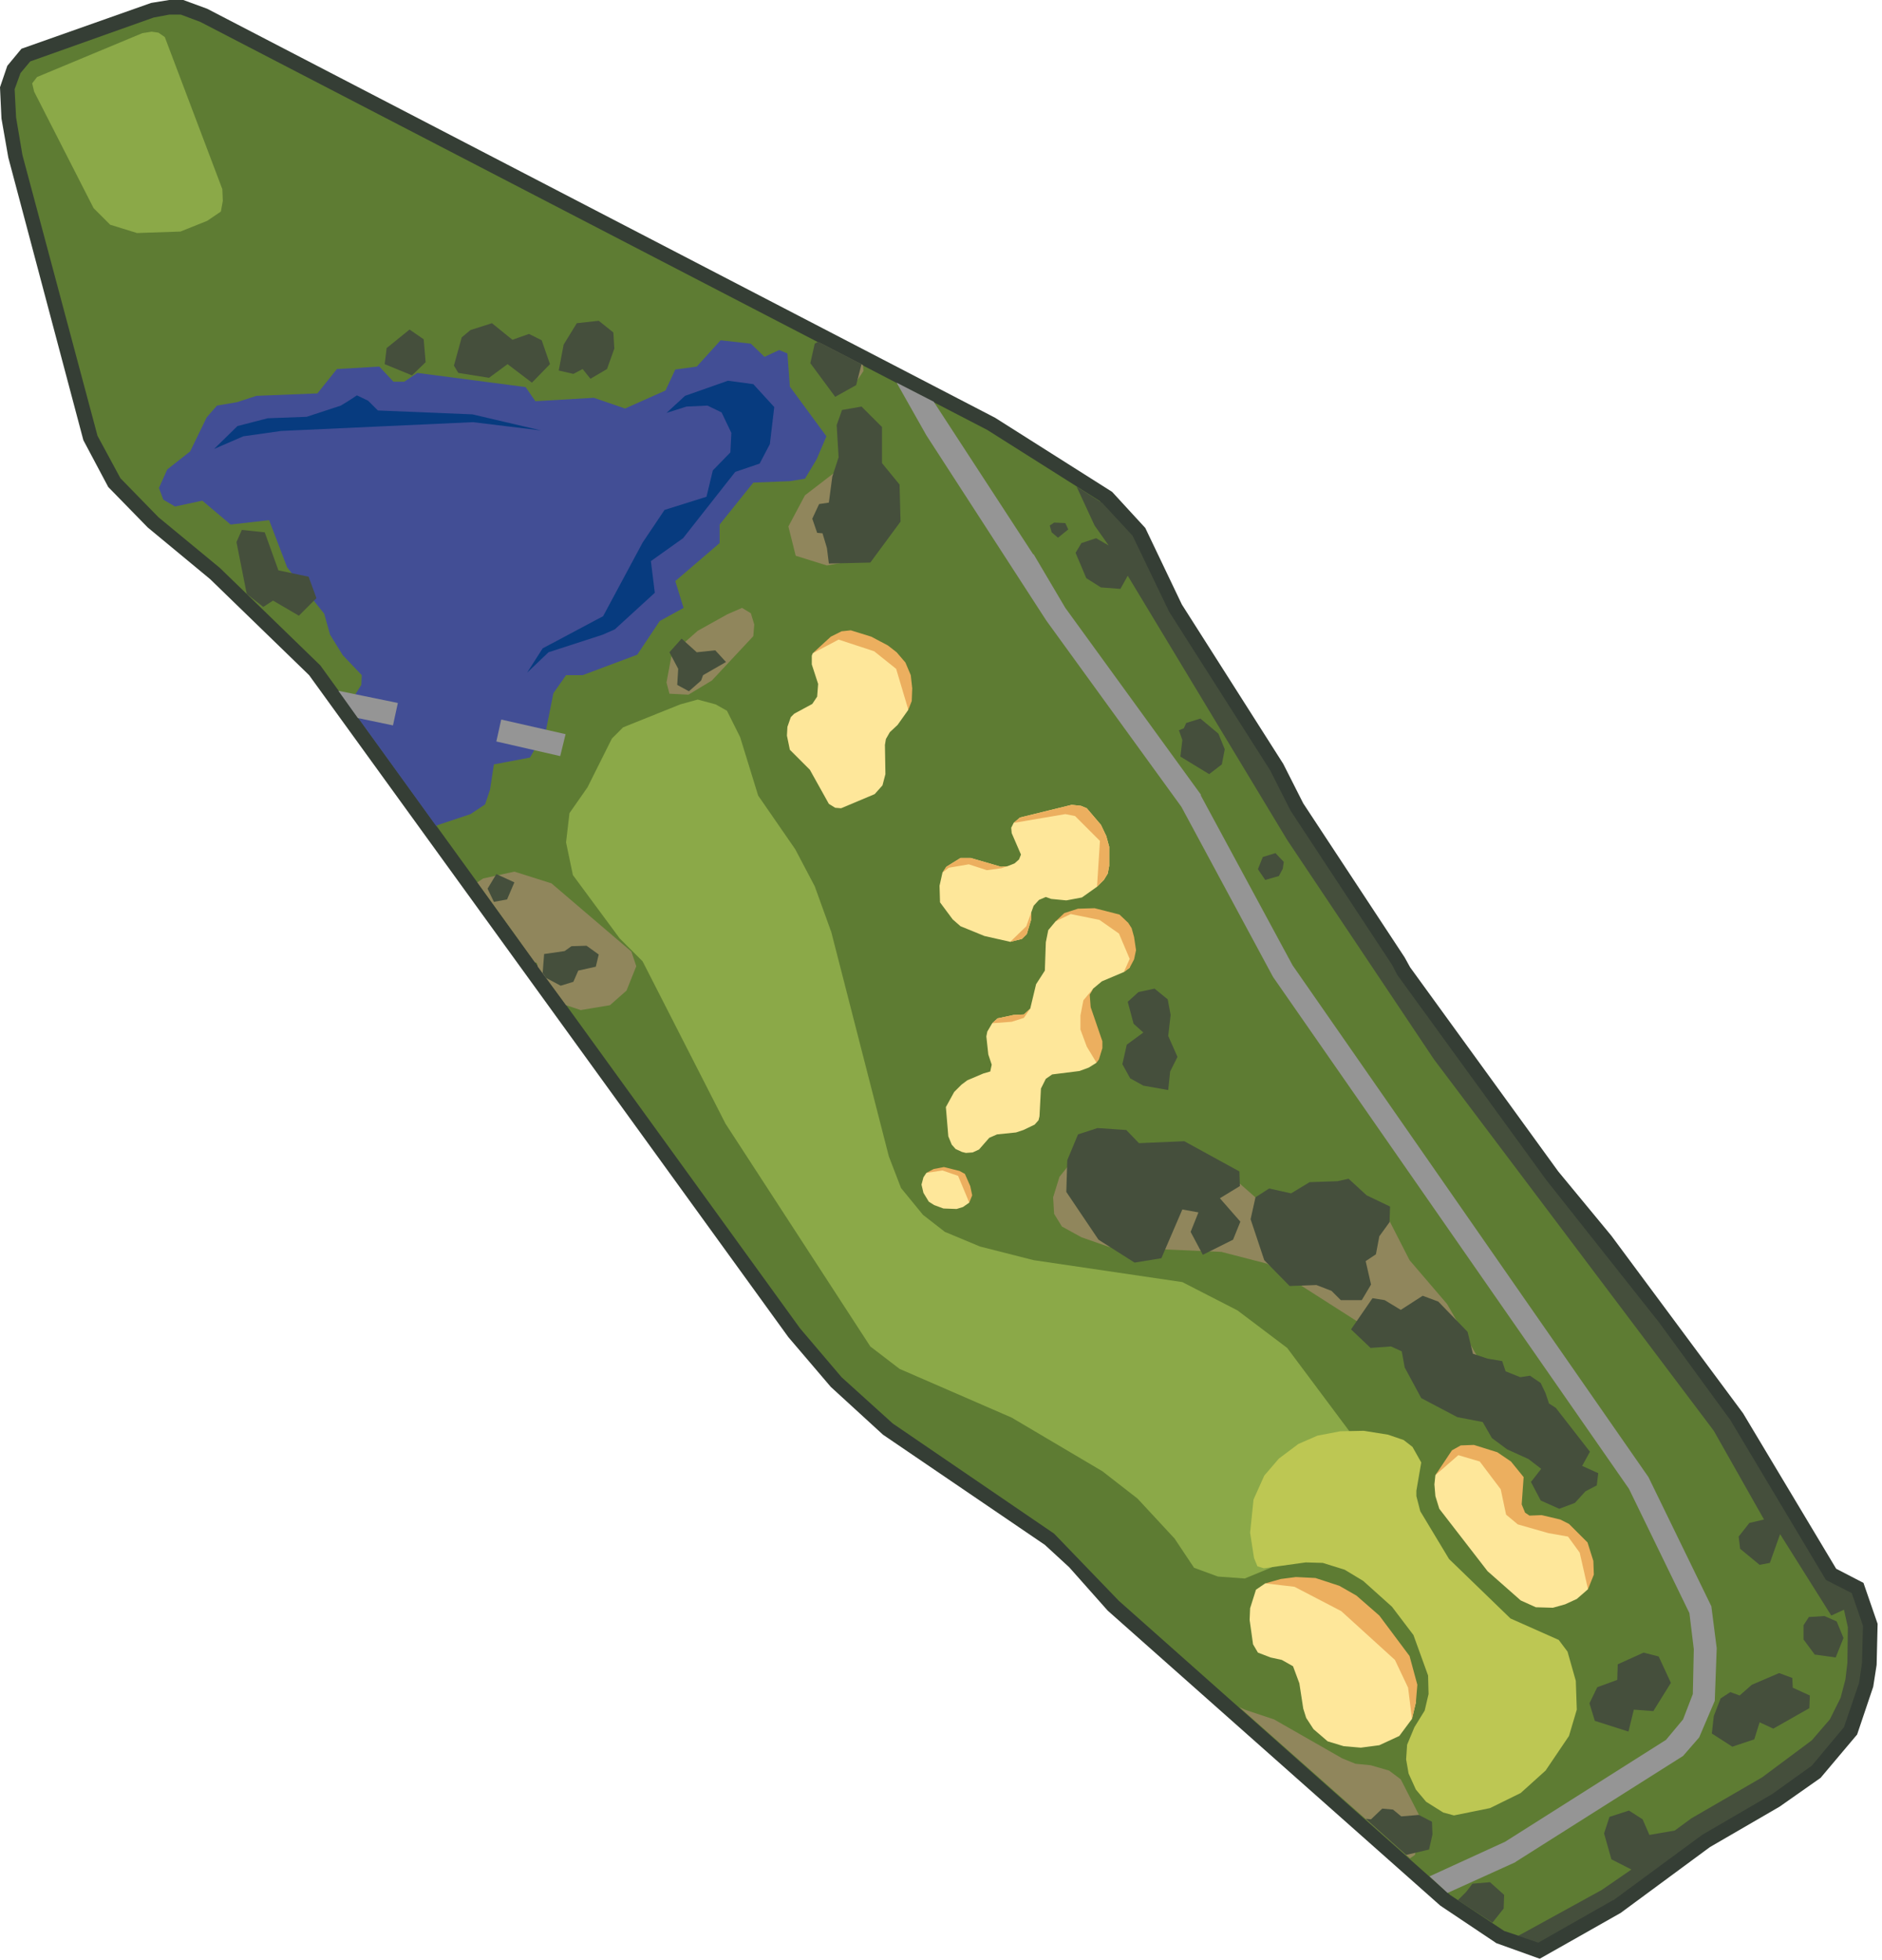 <?xml version="1.0" encoding="utf-8"?>
<svg version="1.1" id="Layer_1"
xmlns="http://www.w3.org/2000/svg"
xmlns:xlink="http://www.w3.org/1999/xlink"
xmlns:author="http://www.sothink.com"
width="193px" height="201px"
xml:space="preserve">
<g id="85" transform="matrix(1, 0, 0, 1, -58.75, 32.9)">
<path style="fill:#353E35;fill-opacity:1" d="M76.1,-32.9L77.55 -32.9L80 -32L160.8 9.95L172.8 17.55L176.2 21.25L179.95 29.1L190.35 45.45L192.4 49.5L202.8 65.3L203.35 66.3L218.55 87.25L224 93.85L237.5 112.05L247.05 128L249.85 129.45L251.3 133.65L251.2 137.85L250.85 140.1L249.2 145L245.45 149.45L241.25 152.4L234.1 156.55L224.95 163.3L216.65 168L212.2 166.4L206.45 162.55L172.35 132.3L168.4 127.85L165.9 125.55L149.3 114.25L143.95 109.35L139.6 104.25L90.45 36.35L80.3 26.5L73.9 21.2L69.85 17.05L67.3 12.25L59.6 -16.75L58.9 -20.75L58.75 -23.95L59.5 -26.15L60.95 -27.9L74.25 -32.6L76.1 -32.9" />
<path style="fill:#5E7C33;fill-opacity:1" d="M76.1,-31.4L77.3 -31.4L79.3 -30.65L160 11.2L171.55 18.5L191.8 53L218.5 90.85L236.3 115.2L245.65 129.85L248.65 132L249 138.2L245.25 146.05L225.65 159.85L214.5 165.65L213 165.15L207.45 161.45L173.5 131.3L166.85 124.4L150.3 113.1L145.05 108.35L140.8 103.35L91.6 35.35L81.3 25.35L75 20.15L71.1 16.15L68.75 11.8L61.05 -17L60.4 -20.85L60.25 -23.75L60.85 -25.4L61.85 -26.6L74.5 -31.1L76.1 -31.4" />
<path style="fill:#8BA948;fill-opacity:1" d="M81.55,-13.5L81.6 -12.3L81.4 -11.2L80 -10.25L77.25 -9.15L72.8 -9L70.05 -9.85L68.35 -11.55L62.25 -23.5L62.05 -24.35L62.55 -25L73.35 -29.5L74.3 -29.65L75 -29.55L75.65 -29.1L81.55 -13.5" />
<path style="fill:#8BA948;fill-opacity:1" d="M142.3,58L144 62.7L149.9 85.7L151.15 88.95L153.4 91.7L155.65 93.45L159.25 94.95L164.75 96.35L180 98.6L185.65 101.5L190.75 105.35L198.55 115.8L190.4 127.35L186.4 129L183.65 128.8L181.2 127.9L179.2 124.9L175.4 120.8L171.8 118L162.5 112.5L151 107.5L148 105.2L133.15 82.35L124.65 65.7L122.3 63.35L117.5 56.85L116.8 53.5L117.15 50.5L119 47.85L121.5 42.85L122.65 41.7L128.5 39.35L130.3 38.85L132.15 39.35L133.3 40L134.65 42.7L136.5 48.7L140.3 54.2L142.3 58" />
<path style="fill:#959595;fill-opacity:1" d="M164.7,23.95L164.75 23.95L168 29.45L181.9 48.6L181.9 48.7L191.3 66.1L227.8 118.6L234.25 131.85L234.8 136.15L234.6 141.55L233 145.3L231.35 147.2L214.2 158.05L214.15 158.1L207.2 161.25L205.35 159.55L213.1 156L229.6 145.55L231.35 143.45L232.35 140.85L232.45 136.25L232 132.55L225.8 119.8L189.3 67.3L179.9 49.85L166.05 30.75L153.75 11.75L150.7 6.35L154.5 8.3L164.7 23.95" />
<path style="fill:#90865C;fill-opacity:1" d="M147.3,5.15L146.3 6.65L144.05 5.4L142.8 2.4L142.8 2.25L147.25 4.55L147.3 5.15" />
<path style="fill:#90865C;fill-opacity:1" d="M147.55,14.15L148.3 18.15L146.3 24.6L143.55 25.1L140.35 24.1L139.6 21.1L141.3 17.9L144.55 15.4L146.3 10.9L147.55 14.15" />
<path style="fill:#90865C;fill-opacity:1" d="M127.65,34.15L130.3 31.8L133.35 30.1L134.85 29.45L135.75 30L136.1 31.15L136 32.35L131.75 36.9L129.35 38.35L127.4 38.25L127.1 37.1L127.65 34.15" />
<path style="fill:#90865C;fill-opacity:1" d="M115.3,57.7L123.5 64.7L124 66.2L123 68.7L121.3 70.2L118.3 70.7L116.8 70.2L113.9 66.25L113.8 65.85L113.6 65.8L107.7 57.6L108.3 57.2L111.5 56.5L115.3 57.7" />
<path style="fill:#90865C;fill-opacity:1" d="M207.15,100.85L214.15 113L188.65 96.7L184 95.5L172.5 95L169.65 94L167.65 92.9L166.85 91.6L166.75 89.9L167.4 87.8L168.2 86.8L185.15 87.85L188 90.35L192 90.5L201 91.85L203.3 96.35L207.15 100.85" />
<path style="fill:#90865C;fill-opacity:1" d="M197.75,148L199.3 148.15L201.2 148.7L202.4 149.6L204.65 154L203.85 157.35L203.35 157.7L185.85 142.2L186.4 142.45L189.4 143.45L196.4 147.45L197.75 148" />
<path style="fill:#424E95;fill-opacity:1" d="M128,5L130.2 4.7L132.65 2L135.75 2.35L137.15 3.7L138.65 3L139.5 3.35L139.75 6.75L143.5 11.85L142.5 14.2L141.3 16.2L139.75 16.45L136 16.6L132.55 20.9L132.55 22.8L128 26.7L128.85 29.45L126.4 30.8L124.1 34.25L118.5 36.35L116.8 36.35L115.5 38.2L114.75 41.95L113.1 44.8L109.4 45.5L109 48.1L108.5 49.6L107 50.6L103.55 51.75L103.5 51.85L94.55 39.45L94.6 39.25L95.8 37.35L95.85 36.35L93.9 34.3L92.6 32.2L92 30.05L88.2 25.3L86.35 20.45L82.4 20.9L79.5 18.45L76.7 19.05L75.5 18.35L75.05 17.15L75.9 15.25L78.25 13.4L79.95 9.9L81 8.7L83.05 8.35L85.05 7.7L91.3 7.45L93.3 4.95L97.65 4.7L99.1 6.25L100.2 6.25L101.55 5.35L112.65 6.8L113.65 8.25L119.65 7.9L122.85 9L127 7.15L128 5" />
<path style="fill:#073B7F;fill-opacity:1" d="M133.4,6.15L136 6.5L138.15 8.85L137.7 12.65L136.65 14.65L134.15 15.5L128.8 22.3L125.5 24.65L125.9 27.9L121.8 31.65L120.55 32.2L115 34L112.8 36.1L114.4 33.6L120.6 30.3L124.65 22.75L126.9 19.4L131.2 18.05L131.85 15.35L133.65 13.5L133.75 11.5L132.75 9.4L131.3 8.7L129.15 8.8L127.1 9.45L129 7.7L133.4 6.15" />
<path style="fill:#073B7F;fill-opacity:1" d="M114.25,11.25L107.25 10.4L87.6 11.3L83.7 11.85L80.7 13.15L83.1 10.8L86.2 10L90.2 9.85L93.7 8.7Q94.55 8.2 95.35 7.65L96.5 8.2L97.5 9.2L107.2 9.6L114.25 11.25" />
<path style="fill:#959595;fill-opacity:1" d="M110.15,40.9L116.75 42.4L116.2 44.65L109.65 43.15L110.15 40.9" />
<path style="fill:#959595;fill-opacity:1" d="M99.05,41.5L95.45 40.75L93.45 37.95L99.55 39.2L99.05 41.5" />
<path style="fill:#FEE79A;fill-opacity:1" d="M158.15,90.45L157.5 90.9L156.85 91.1L155.5 91.05L154.55 90.7L154 90.35L153.45 89.45L153.25 88.6L153.45 87.85L153.75 87.4L155.25 86.95L157.4 87.6L158.15 90.45" />
<path style="fill:#FEE79A;fill-opacity:1" d="M173.75,62L174.85 64.85L174.6 66.35L174 66.8L171.75 67.75L170.85 68.5L170 69.9L171.2 76.1L170.4 76.6L169.45 76.95L166.65 77.3L166 77.75L165.5 78.75L165.35 81.6L165.25 82L164.85 82.45L163.7 83L162.95 83.25L161 83.45L160.2 83.8L159.15 85L158.5 85.3L157.8 85.35L157.4 85.25L156.75 84.95L156.35 84.5L156 83.65L155.75 80.65L156.6 79.1L157.35 78.35L157.95 77.9L159.6 77.2L160.3 77L160.45 76.3L160.1 75.25L159.9 73.4L160 72.9L160.5 72.05L161.05 71.55L162.7 71.2L163.75 71.15L164.4 70.55L165 68.05L165.9 66.65L166 63.75L166.25 62.5L167 61.6L168.15 60.8L169.6 60.4L173.75 62" />
<path style="fill:#FEE79A;fill-opacity:1" d="M202.3,136L203.95 141.7L203.55 143.4L202.25 145.15L200.2 146.1L198.3 146.35L196.55 146.2L194.9 145.7L193.45 144.45L192.7 143.3L192.4 142.35L192 139.75L191.35 138L190.2 137.35L189.05 137.1L187.75 136.6L187.25 135.75L186.9 133.25L186.95 132.05L187.55 130.15L188.5 129.5L192.25 129.35L202.3 136" />
<path style="fill:#FEE79A;fill-opacity:1" d="M205.95,120.55L205.85 119.35L205.95 118.4L208 116L209.3 115.85L213.3 118.85L213.9 122.25L219.4 123.85L221.4 126.5L221.6 130.1L220.45 131.1L219.25 131.65L218 132L216.25 131.95L214.7 131.25L211.3 128.25L206.35 121.85L205.95 120.55" />
<path style="fill:#FEE79A;fill-opacity:1" d="M151.25,35.3L151.9 39.9L150.8 41.45L150 42.2L149.6 42.9L149.5 43.5L149.55 46.5L149.25 47.65L148.45 48.55L145 50L144.4 49.95L143.75 49.55L141.8 46.05L139.75 44L139.45 42.55L139.5 41.65L139.85 40.65L140.2 40.3L142.05 39.3L142.55 38.55L142.65 37.25L142 35.25L142 34.35L142.1 34.1L144.8 32.3L148.75 33.75L151.25 35.3" />
<path style="fill:#FEE79A;fill-opacity:1" d="M169.6,49.75L170.2 50L171.65 51.7L172.2 52.85L172.5 53.95L172.5 55.9L172.35 56.7L171.95 57.35L171.25 58.05L169.7 59.15L168.1 59.45L166.55 59.3L166 59.1L165.3 59.4L164.75 60L164.5 60.7L164.5 61.4L164.05 62.9L163.55 63.4L162.35 63.7L159.7 63.1L157.25 62.1L156.45 61.4L155.15 59.65L155.1 57.95L155.4 56.6L155.8 56L157.25 55.1L158.3 55.1L161.4 56L162.05 55.95L162.8 55.65L163.25 55.25L163.45 54.75L162.5 52.55L162.45 52L162.7 51.5L163.35 50.95L168.65 49.65L169.6 49.75" />
<path style="fill:#ECAF5F;fill-opacity:1" d="M169.6,49.75L170.2 50L171.65 51.7L172.2 52.85L172.5 53.95L172.5 55.9L172.35 56.7L171.95 57.35L171.25 58.05L171.55 53.35L169 50.8L168 50.6L162.7 51.5L163.35 50.95L168.65 49.65L169.6 49.75" />
<path style="fill:#ECAF5F;fill-opacity:1" d="M157,87.7L155.4 87.15L153.75 87.4L154.5 87L155.55 86.8L157.15 87.2L157.7 87.5L158.25 88.75L158.45 89.7L158.15 90.45L157 87.7" />
<path style="fill:#ECAF5F;fill-opacity:1" d="M162.05,55.95L161.45 56.15L159.95 56.35L158.1 55.75L156.05 56.1L155.4 56.6L155.8 56L157.25 55.1L158.3 55.1L161.4 56L162.05 55.95" />
<path style="fill:#ECAF5F;fill-opacity:1" d="M163.75,71.15L164.4 70.55L163.75 71.5L162.5 71.9L160.5 72.05L161.05 71.55L162.7 71.2L163.75 71.15" />
<path style="fill:#ECAF5F;fill-opacity:1" d="M152.15,36.35L152.3 37.7L152.25 39L151.9 39.9L150.65 35.7L148.4 33.9L144.75 32.7L142.1 34.1L143.95 32.4L145.05 31.85L146 31.75L148.1 32.4L149.8 33.3L150.7 34L151.6 35.05L152.15 36.35" />
<path style="fill:#ECAF5F;fill-opacity:1" d="M174.45,61.75L174.8 62.3L175.05 63.2L175.25 64.55L175.05 65.5L174.6 66.35L174 66.8L174.6 65.45L173.5 62.85L171.5 61.45L168.55 60.85L167 61.6L167.9 60.75L169.3 60.3L171 60.25L173.55 60.9L174.45 61.75" />
<path style="fill:#ECAF5F;fill-opacity:1" d="M218.75,122.95L219.65 123.4L221.55 125.3L222.15 127.2L222.2 128.6L221.6 130.1L220.75 126.35L219.55 124.7L217.55 124.35L214.4 123.45L213.2 122.45L212.65 119.85L210.5 117L208.3 116.35L205.95 118.4L207.65 115.85L208.55 115.35L209.9 115.3L212.3 116.05L213.7 117L215 118.6L214.8 121.4L215.15 122.25L215.6 122.55L216.85 122.5L218.75 122.95" />
<path style="fill:#ECAF5F;fill-opacity:1" d="M164,62.1L164.5 60.7L164.5 61.4L164.05 62.9L163.55 63.4L162.35 63.7L164 62.1" />
<path style="fill:#ECAF5F;fill-opacity:1" d="M170.6,70.4L171.8 73.9L171.8 74.6L171.45 75.75L171.2 76.1L170.2 74.45L169.55 72.7L169.55 71.25L169.85 69.7L170.85 68.5L170.5 69.1L170.6 70.4" />
<path style="fill:#ECAF5F;fill-opacity:1" d="M191.5,129.85L188.5 129.5L190.1 129.05L191.65 128.85L193.65 128.95L196.1 129.75L197.85 130.75L200.2 132.8L203.3 136.95L204.1 139.9L203.95 141.7L203.55 143.4L203.15 140.2L201.8 137.35L196.3 132.35L191.5 129.85" />
<path style="fill:#BDC753;fill-opacity:1" d="M202.7,114.8L203.6 115.5L204.5 117.1L204 120L204 120.55L204.4 122.1L207.35 127L213.65 133.1L218.6 135.3L219.5 136.5L220.35 139.5L220.45 142.45L219.65 145.15L217.25 148.7L214.7 151L211.55 152.55L207.85 153.3L206.75 153L205 151.9L203.95 150.65L203.2 149L202.95 147.55L203.05 146.05L203.8 144.25L204.85 142.55L205.25 140.85L205.2 138.95L203.7 134.8L201.5 131.9L198.55 129.25L196.65 128.1L194.4 127.4L192.65 127.35L188.35 127.95L187.7 127.75L187.35 126.9L186.95 124.3L187.3 120.9L188.4 118.45L189.9 116.7L191.9 115.2L193.85 114.35L196.2 113.9L198.6 113.85L201.1 114.25L202.7 114.8" />
<path style="fill:#454F3C;fill-opacity:1" d="M169.65,22.8L171.15 22.3L172.45 23.05L171 21L169.15 17L171.8 18.7L174.9 22.05L178.65 29.85L189 46.1L191.1 50.25L201.5 66.05L202.05 67.1L217.3 88.1L228.9 102.75L236.2 112.75L246 129.15L248.65 130.5L249.8 133.85L249.7 137.65L249.4 139.7L247.85 144.25L244.55 148.2L240.5 151.1L233.3 155.3L224.2 162L224.15 162L216.5 166.35L214.45 165.65L223 160.95L226.05 158.85L224 157.8L223.25 155.15L223.8 153.45L225.8 152.8L227.2 153.7L227.9 155.3L230.5 154.85L232.2 153.6L239.45 149.4L244.55 145.6L246.4 143.45L247.5 141.25L248 139.35L248.2 137.65L248.25 134L247.85 132.2L246.55 132.8L241.3 124.45L240.25 127.4L239.2 127.6L237.2 125.95L237.05 124.7L238.15 123.3L239.65 122.95L234.5 113.85L205.8 75.75L190.75 53.25L174.4 26.15L173.65 27.5L171.65 27.35L170.15 26.4L169.05 23.8L169.65 22.8" />
<path style="fill:#454F3C;fill-opacity:1" d="M183.7,42.35L184.35 43.95L184.05 45.5L182.75 46.5L179.8 44.7L180 43L179.65 42L180.15 41.8L180.4 41.25L181.85 40.8L183.7 42.35" />
<path style="fill:#454F3C;fill-opacity:1" d="M205.6,153.95L205.65 155.25L205.3 156.8L202.95 157.35L198.8 153.65L199.35 153.7L200.5 152.6L201.6 152.7L202.45 153.4L204.25 153.25L205.6 153.95" />
<path style="fill:#454F3C;fill-opacity:1" d="M212.95,162.85L211.8 164.3L208.25 162L209.1 161.15L209.75 160.3L211.55 160.15L213 161.45L212.95 162.85" />
<path style="fill:#454F3C;fill-opacity:1" d="M222.3,143.6L221.75 141.8L222.55 140.15L224.6 139.4L224.65 137.8L227.3 136.6L228.85 137L230.1 139.7L228.3 142.6L226.3 142.45L225.75 144.7L222.3 143.6" />
<path style="fill:#454F3C;fill-opacity:1" d="M169.3,83.45L171.3 82.8L174.25 83L175.55 84.35L180.2 84.15L185.85 87.25L185.9 88.75L183.85 90L185.95 92.4L185.2 94.25L182.1 95.8L180.85 93.45L181.65 91.45L180 91.15L177.85 96.15L175.1 96.6L171.4 94.25L168.1 89.35L168.2 86.1L169.3 83.45" />
<path style="fill:#454F3C;fill-opacity:1" d="M209.25,103.7L209.8 105.95L211.3 106.45L212.8 106.7L213.15 107.75L214.65 108.35L215.65 108.2L216.75 108.95L217.25 110L217.6 111.05L218.3 111.5L221.8 116L221 117.45L222.65 118.2L222.5 119.45L221.35 120.05L220.25 121.25L218.65 121.85L216.75 121L215.75 119.1L216.8 117.75L215.5 116.75L213.3 115.75L211.75 114.6L210.8 112.95L208.2 112.45L204.5 110.5L202.8 107.35L202.5 105.7L201.4 105.2L199.3 105.35L197.3 103.45L199.5 100.25L200.75 100.45L202.4 101.45L204.65 100L206.25 100.6L209.25 103.7" />
<path style="fill:#454F3C;fill-opacity:1" d="M197.05,88L198.9 89.7L201.3 90.85L201.25 92.45L200.2 93.9L199.85 95.75L198.8 96.45L199.35 98.85L198.4 100.45L196.25 100.45L195.3 99.5L193.75 98.9L191 99L188.4 96.35L187 92.15L187.5 89.9L188.9 89L191.15 89.5L193.05 88.35L195.9 88.25L197.05 88" />
<path style="fill:#454F3C;fill-opacity:1" d="M177.15,68.5L178.5 69.6L178.8 71.2L178.55 73.35L179.5 75.5L178.75 77L178.55 78.9L176 78.45L174.65 77.7L173.85 76.25L174.3 74.25L176 73L175 72.1L174.4 69.85L175.5 68.85L177.15 68.5" />
<path style="fill:#454F3C;fill-opacity:1" d="M83,22.7L83.55 21.45L85.9 21.7L87.3 25.6L90.4 26.25L91.2 28.45L89.4 30.25L86.75 28.7L85.75 29.35L84.15 28.1L84.05 28L83 22.7" />
<path style="fill:#454F3C;fill-opacity:1" d="M132.1,33.8L133.2 35L130.85 36.35L130.65 36.9L129.4 38L128.2 37.35L128.3 35.7L127.4 34L128.65 32.6L130.2 34L132.1 33.8" />
<path style="fill:#454F3C;fill-opacity:1" d="M102.2,1.9L102.4 4.25L101 5.6L98.2 4.45L98.4 2.8L100.75 0.9L102.2 1.9" />
<path style="fill:#454F3C;fill-opacity:1" d="M114.3,2L115.15 4.45L113.3 6.35L110.8 4.45L108.9 5.85L105.75 5.35L105.3 4.6L106.1 1.7L107 0.95L109.2 0.25L111.3 1.95L113 1.35L114.3 2" />
<path style="fill:#454F3C;fill-opacity:1" d="M120.15,0L121.65 1.2L121.75 2.85L121 4.95L119.3 5.95L118.5 4.95L117.55 5.45L116.05 5.1L116.55 2.45L117.9 0.25L120.15 0" />
<path style="fill:#454F3C;fill-opacity:1" d="M146.55,6.6L144.4 7.8L141.85 4.35L142.3 2.35L142.65 2.15L147.1 4.45L146.55 6.6" />
<path style="fill:#454F3C;fill-opacity:1" d="M151,16.8L151.1 20.6L148 24.8L143.75 24.9L143.55 23.3L143.1 21.8L142.55 21.75L142.05 20.3L142.75 18.8L143.75 18.65L144.1 16L144.75 14L144.55 10.7L145.1 9.15L147.1 8.8L149.2 10.9L149.2 14.6L151 16.8" />
<path style="fill:#454F3C;fill-opacity:1" d="M109.65,56.75L111.5 57.6L110.75 59.35L109.4 59.6L108.75 58.25L109.65 56.75" />
<path style="fill:#454F3C;fill-opacity:1" d="M116.25,68.2L114.75 67.4L114.4 66.9L114.55 64.95L116.65 64.65L117.35 64.15L118.9 64.1L120.15 65L119.85 66.25L118.05 66.65L117.55 67.8L116.25 68.2" />
<path style="fill:#454F3C;fill-opacity:1" d="M168.3,21.4L167.25 22.25L166.6 21.7L166.4 21L166.85 20.7L168 20.75L168.3 21.4" />
<path style="fill:#454F3C;fill-opacity:1" d="M188.5,57.35L187.75 56.25L188.25 55L189.55 54.6L190.4 55.5L190.3 56.2L189.9 56.95L188.5 57.35" />
<path style="fill:#454F3C;fill-opacity:1" d="M243.7,133.8L244.25 132.95L245.85 132.85L247.1 133.4L247.8 135.1L247 137.1L244.85 136.8L243.7 135.25L243.7 133.8" />
<path style="fill:#454F3C;fill-opacity:1" d="M244.3,142.3L240.6 144.4L239.2 143.75L238.65 145.5L236.4 146.25L234.3 144.9L234.5 143.1L235.2 141.3L236.2 140.65L237.15 141L238.4 139.9L241.2 138.7L242.55 139.2L242.6 140.2L244.35 141L244.3 142.3" />
</g>
</svg>

